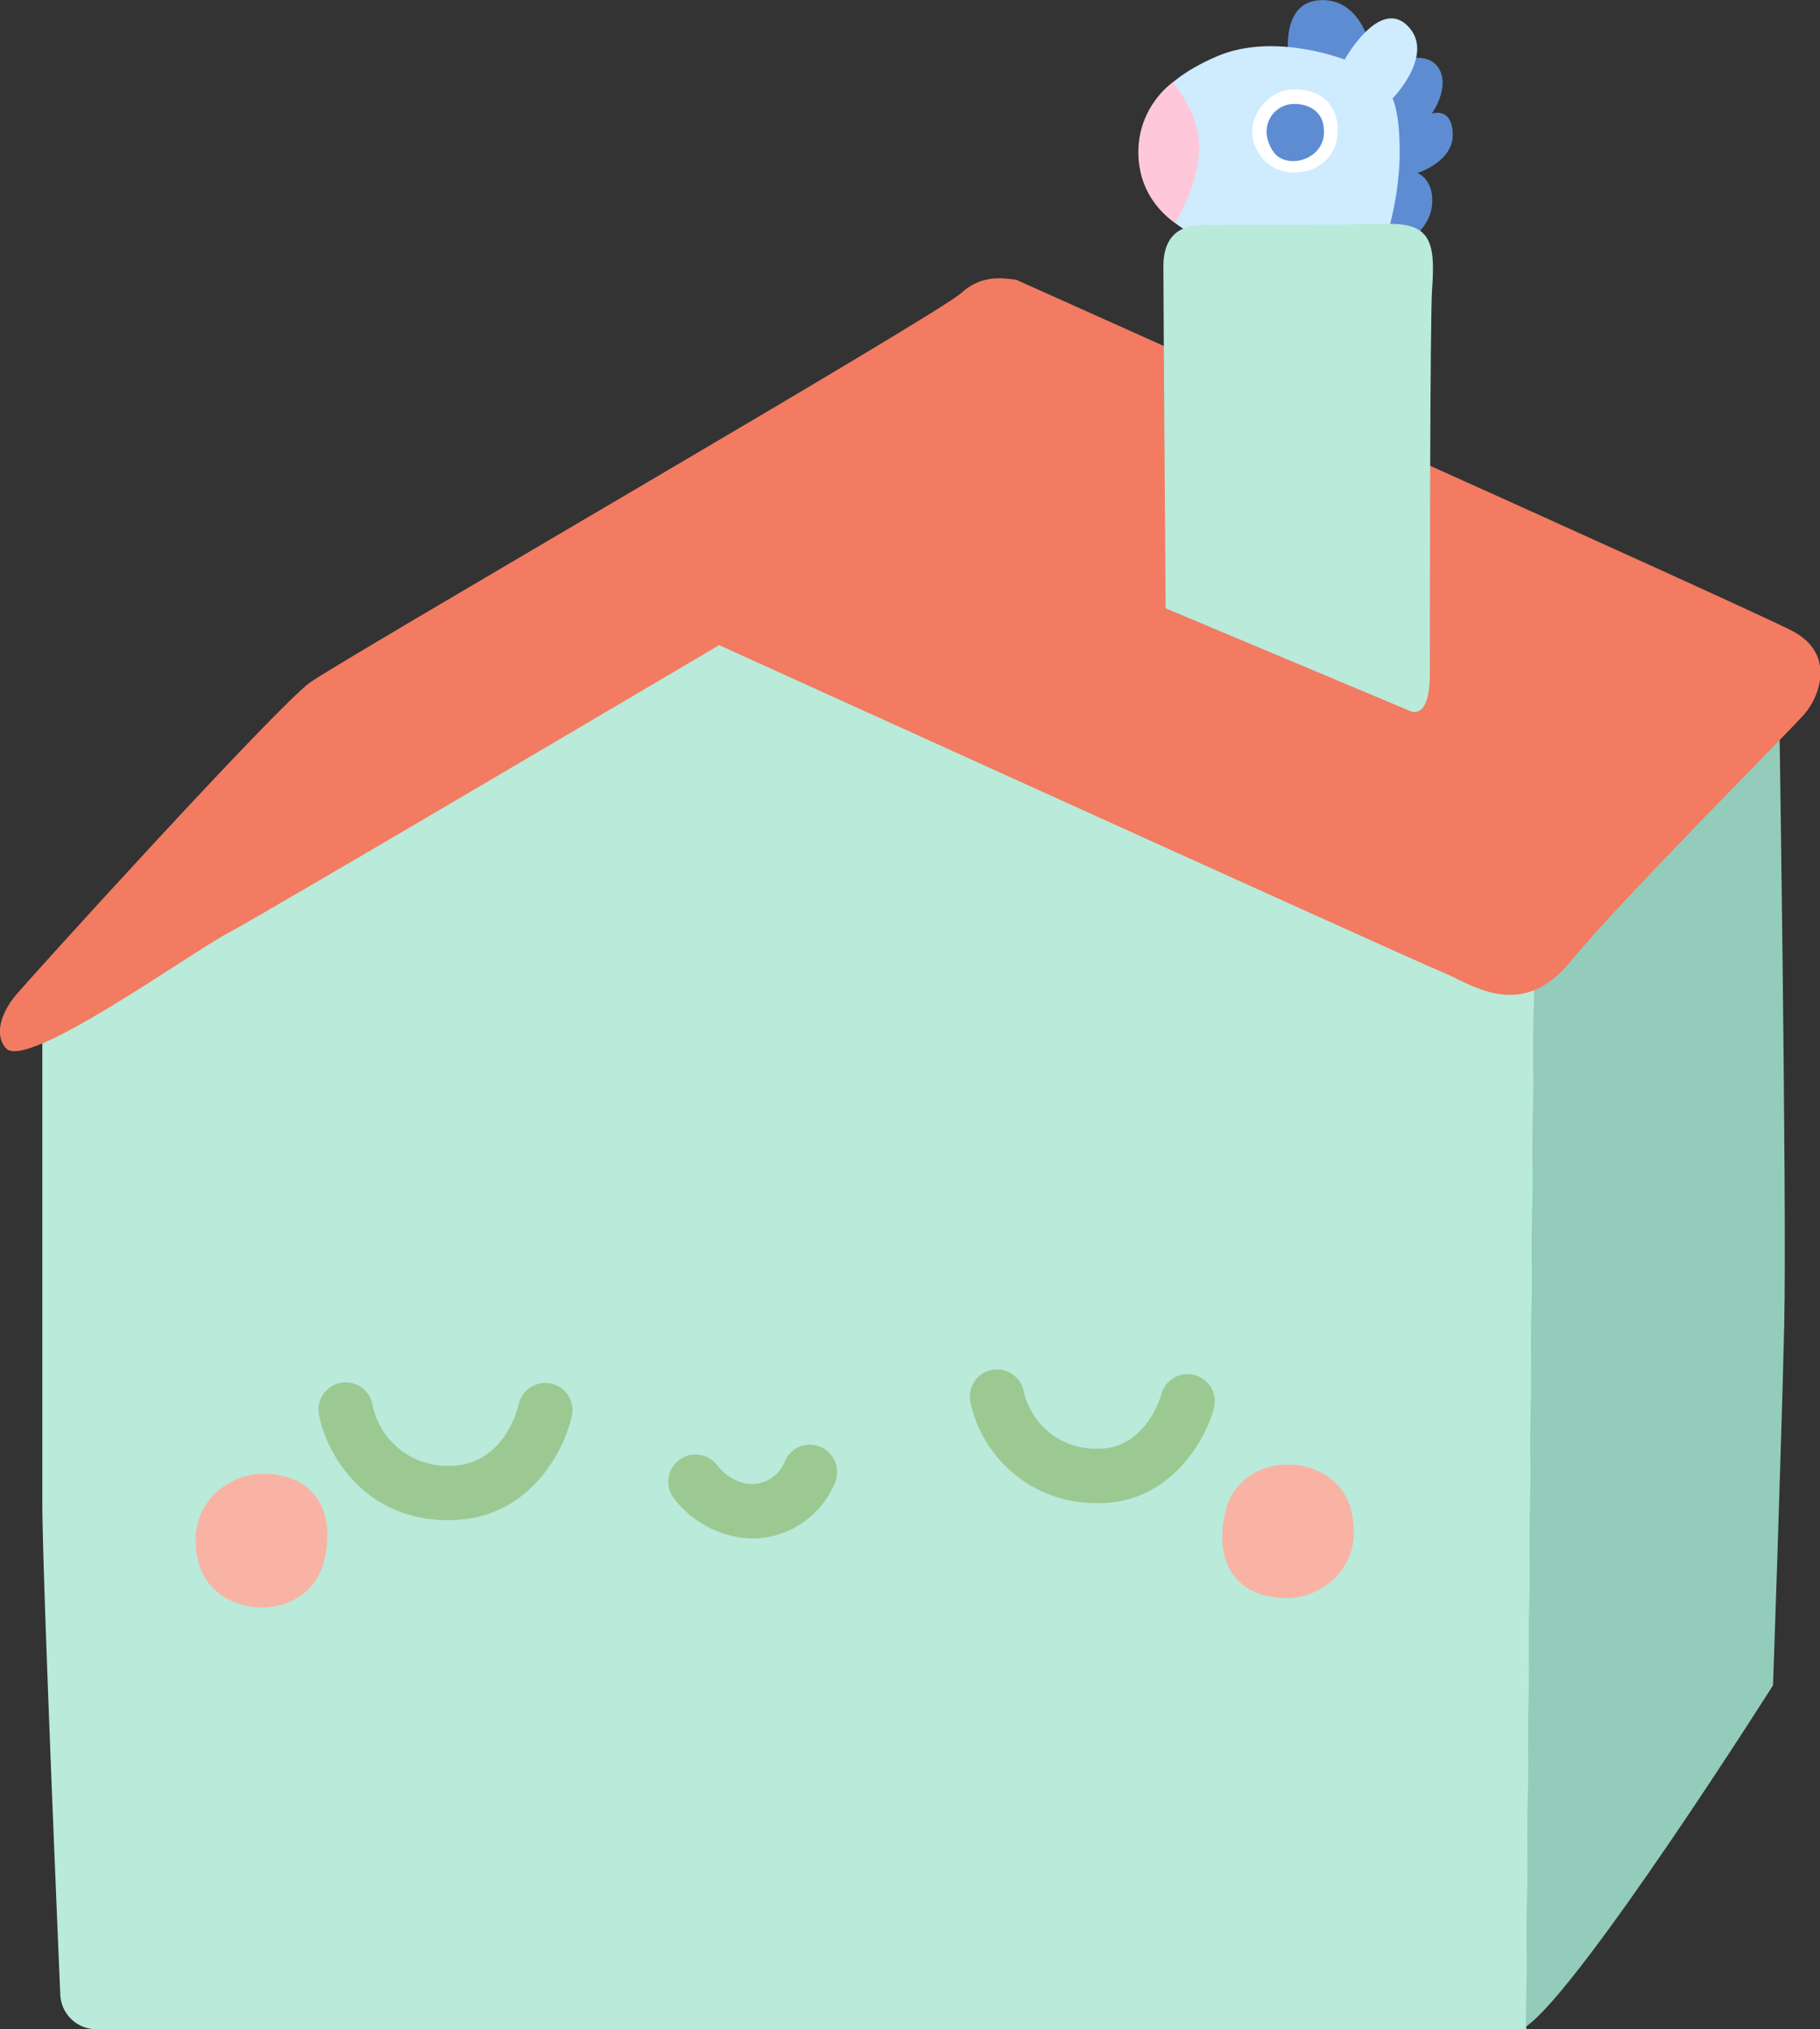 <svg xmlns="http://www.w3.org/2000/svg" viewBox="0 0 233.97 260.86"><rect x="0" y="0" width="233.97" height="260.86" fill="#333333" stroke="none"/><defs><style>.cls-1{fill:#93ccba;}.cls-2{fill:#b9eada;}.cls-3{fill:#9cc992;}.cls-4{fill:#f9b3a4;}.cls-5{fill:#f27b61;}.cls-6{fill:#5e8cd3;}.cls-7{fill:#cfebfe;}.cls-8{fill:#ffc7da;}.cls-9{fill:#fff;}</style></defs><g id="Layer_1" data-name="Layer 1"><path class="cls-1" d="M905.73,558.43s1.07,67.75.71,83.44S905,688.23,905,688.23s-24.61,38.86-31.74,43.86l1.07-143.7Z" transform="translate(-677.07 -471.58)"/><path class="cls-2" d="M682.51,599.8v64.89c0,8.3,1.73,49.6,2.31,63.31a4.64,4.64,0,0,0,4.64,4.44H873.28l1.07-144.05L771.66,546.31Z" transform="translate(-677.07 -471.58)"/><path class="cls-3" d="M734.77,667l-.81,0c-10.66-.47-15.05-9.07-15.89-13.56a3.5,3.5,0,0,1,6.88-1.3,9.79,9.79,0,0,0,9.32,7.87c7.43.33,9.31-7.1,9.5-8a3.5,3.5,0,0,1,6.84,1.47C749.6,658.22,745,667,734.77,667Z" transform="translate(-677.07 -471.58)"/><path class="cls-3" d="M773.77,669.36a13.18,13.18,0,0,1-10.16-5.29,3.5,3.5,0,0,1,5.65-4.13c.12.16,2.08,2.67,4.93,2.39a4.62,4.62,0,0,0,3.73-2.76,3.47,3.47,0,0,1,4.48-2.05,3.52,3.52,0,0,1,2.07,4.52,11.58,11.58,0,0,1-9.61,7.26A10.23,10.23,0,0,1,773.77,669.36Z" transform="translate(-677.07 -471.58)"/><path class="cls-3" d="M818.3,664.81H818a16.47,16.47,0,0,1-16.2-13.06,3.5,3.5,0,0,1,6.87-1.34,9.45,9.45,0,0,0,9.48,7.4c6.22.1,8.17-6.84,8.19-6.91a3.5,3.5,0,1,1,6.76,1.81C831.93,656.92,827.39,664.81,818.3,664.81Z" transform="translate(-677.07 -471.58)"/><path class="cls-4" d="M711.77,661.06c-5.46-.45-11.24,4.24-9.1,11.61s14.41,7.72,16.17-.87C720.09,665.66,717.47,661.54,711.77,661.06Z" transform="translate(-677.07 -471.58)"/><path class="cls-4" d="M841.58,677c5.45.46,11.23-4.24,9.09-11.61s-14.41-7.71-16.16.88C833.25,672.41,835.87,676.53,841.58,677Z" transform="translate(-677.07 -471.58)"/><path class="cls-5" d="M769.52,554.51s89.5,40.65,93.06,42.08,10,6.42,16.41-1.43,27.81-29.24,30-31.73,3.92-7.85-1.43-10.7-99.84-45.18-99.84-45.18c-1.59-.21-4.45-.73-7.07,1.69-3,2.8-79.43,47-83.73,50.08s-36.41,38.42-38,40.41-2.68,4.82-1.08,6.61c2.62,2.92,23.51-12.14,28.43-14.75S769.52,554.51,769.52,554.51Z" transform="translate(-677.07 -471.58)"/><path class="cls-6" d="M856.43,503.7s4.22-2,4.7-5.5-1.84-4.38-1.84-4.38,4.62-1.43,4.54-5-2.7-2.63-2.7-2.63,2.3-3.18,1-5.65-4.78-1.2-4.78-1.2l-4.3-2.39s-1.43-5.81-6.52-5.33-3.75,7.88-3.75,7.88l9.4,2.55,2.55,6.21,0,15.24Z" transform="translate(-677.07 -471.58)"/><path class="cls-7" d="M854.83,503.49A39.3,39.3,0,0,0,857,492c.11-6-.92-7.75-.92-7.75s5.59-5.7,1.94-9.35-8.09,4.34-8.09,4.34-9-3.54-16.31-.46-11,7.82-10,14.36c1.14,7.64,10.6,11.06,17.33,11.4A67.32,67.32,0,0,0,854.83,503.49Z" transform="translate(-677.07 -471.58)"/><path class="cls-8" d="M828.09,500.2a19.76,19.76,0,0,0,3.13-9.13c.18-3.72-1.8-7-3.37-8.92a11.33,11.33,0,0,0-4.26,11A10.91,10.91,0,0,0,828.09,500.2Z" transform="translate(-677.07 -471.58)"/><path class="cls-9" d="M842.56,483.15c-3.35.6-6.46,5.2-3,9,2.72,3,9.22,1.79,9.46-3.45S844.63,482.78,842.56,483.15Z" transform="translate(-677.07 -471.58)"/><path class="cls-6" d="M842.81,485c-2.3.39-4,3.14-2.07,6.05,1.6,2.38,6.37,1.19,6.53-2.31S844.25,484.74,842.81,485Z" transform="translate(-677.07 -471.58)"/><path class="cls-2" d="M826.92,549.78,858.39,563s2.5,1.32,2.5-4.85,0-45.88.29-49.55c.44-6-.29-8.38-5.88-8.24-4.7.13-21.47.15-23.53.15s-5.14.59-5.14,5.29S826.92,549.78,826.92,549.78Z" transform="translate(-677.07 -471.58)"/></g></svg>